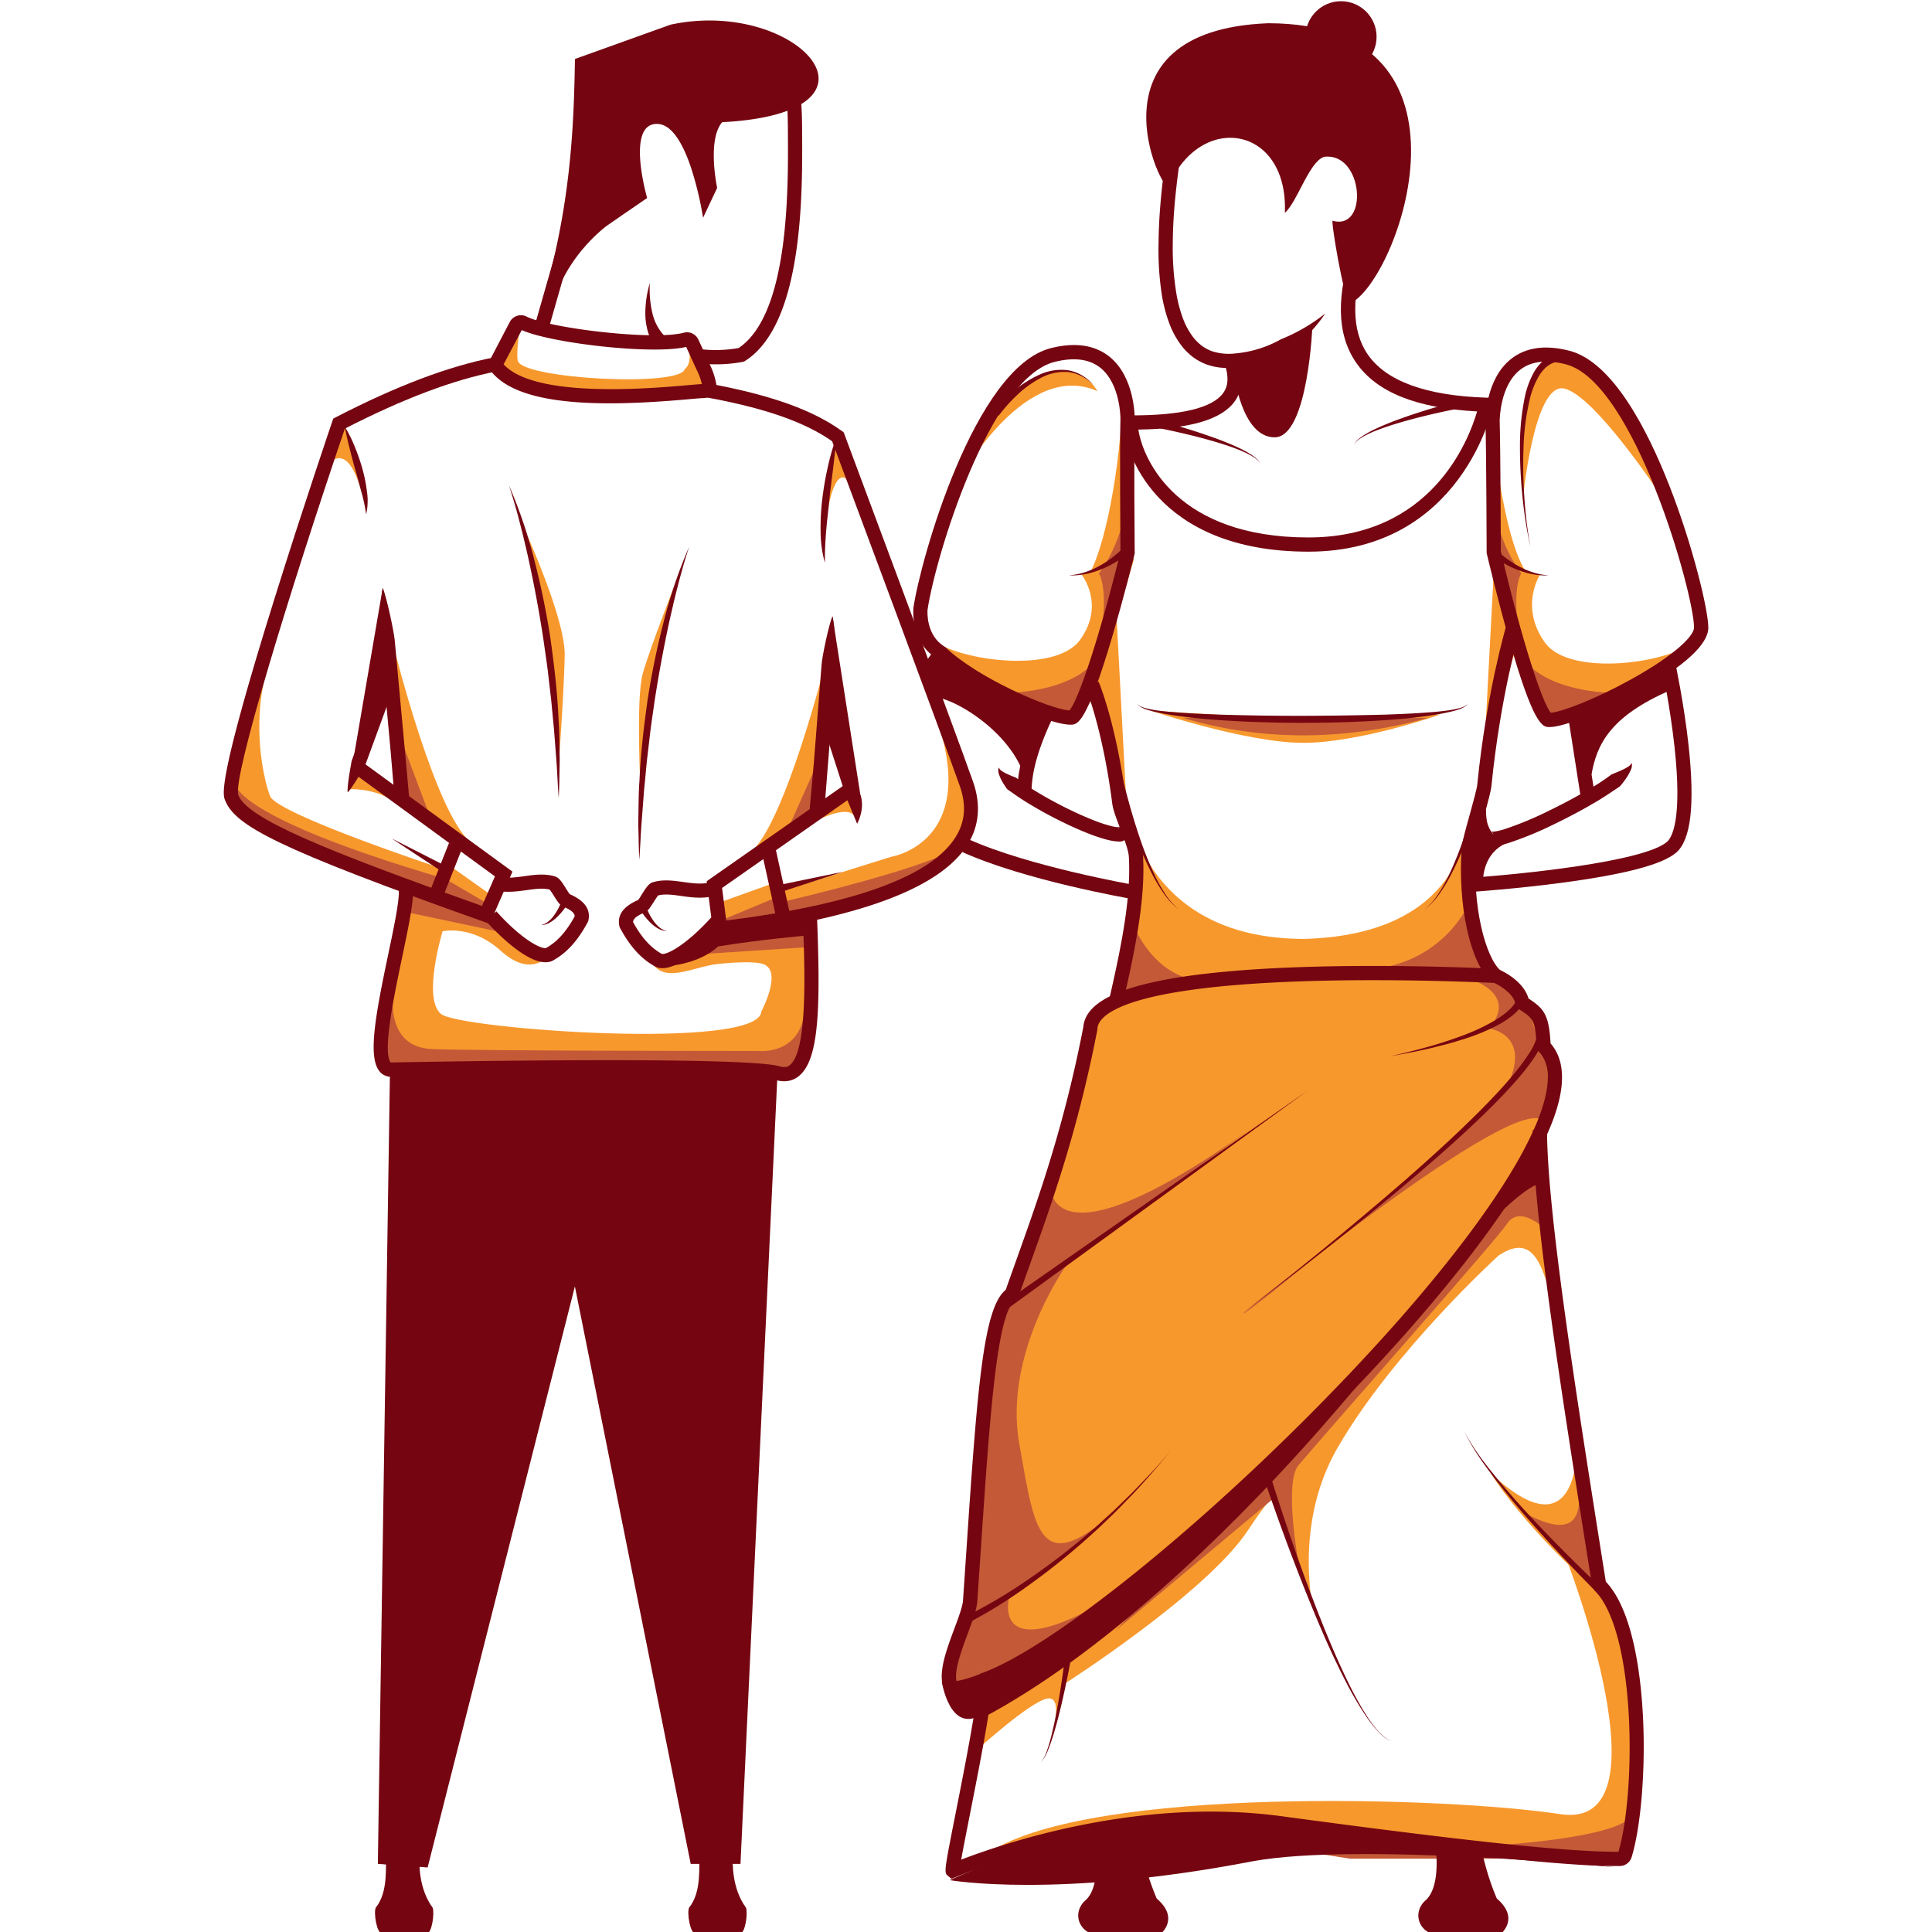 <svg xmlns="http://www.w3.org/2000/svg" viewBox="0 0 700 700">
  <title>Artboard 2 copy 4</title>
  <g id="Midtones">
    <path d="M145.69,322.44l30.67,9.33,21.33,15.33s-5.83,6.83-16.33-2.67-21-7-21-7-7.5,24.5-.5,30,115.43,13.37,116-1c0,0,7.6-14.17,1-17-3-1.28-11.31-.74-17-.13-8.32.9-19,7.13-23.5-.37,14-7.33,20-9.17,20-9.17l36-4.67s5.33,51.33-6.67,53.33-145.33-.67-145.33-.67l-2.67-16.67Z" fill="#f7982d"/>
    <path d="M142.85,235.09s14.85,59.4,27.5,69.85l-25.3-16.5Z" fill="#f7982d"/>
    <path d="M299.35,239.09s-14.85,59.4-27.5,69.85l25.3-16.5Z" fill="#f7982d"/>
    <polygon points="260.85 326.94 280.35 319.94 283.35 331.94 262.35 334.94 260.85 326.94" fill="#f7982d"/>
    <polygon points="163.35 313.94 178.85 324.94 176.35 331.77 157.35 324.94 163.35 313.94" fill="#f7982d"/>
    <path d="M159.35,314.44s-59-19.5-61.5-26-6.5-25.5-1.5-44.5l-5.5,11s-7.5,32-7.5,34.5,20.5,15,20.5,15l53.5,20.5Z" fill="#f7982d"/>
    <path d="M281.35,323.44l41.5-13s29-4.5,18.5-43.5l10.5,21.5s5,28.5-39.5,38-29,5.5-29,5.5Z" fill="#f7982d"/>
    <path d="M191.1,194.19s13.75,30.5,13.5,43.25-2,37.25-2,37.25A650,650,0,0,0,191.1,194.19Z" fill="#f7982d"/>
    <path d="M232.1,286.69s-1.75-33.42.75-42.5,12.5-34.5,12.5-34.5C238.26,236.36,233.44,262.17,232.1,286.69Z" fill="#f7982d"/>
    <path d="M126.35,285.94s8.25-.5,14.75,3.5l-10.75-10.25Z" fill="#f7982d"/>
    <path d="M293.7,298.48s13.46-7.9,16.32-2.33l-2-9.31Z" fill="#f7982d"/>
    <path d="M120.69,166.77s6-5.33,10.33,12l-6-25S122,161.77,120.69,166.77Z" fill="#f7982d"/>
    <path d="M299.85,185.19s2.5-16.25,7.25-11.25l-4.25-15.75Z" fill="#f7982d"/>
    <path d="M188.1,120.44s-1.08,7.56-.5,10.25c1.44,6.62,59.18,9.68,60.5,3,0,0,3-1.5,1.25-9l8.25,16.25-45.5,2.75s-31.75-5.25-33.5-10.5C183.85,126.44,188.1,120.44,188.1,120.44Z" fill="#f7982d"/>
    <path d="M532.36,300.44c-2-1.31-1.86,38.12-59.77,39.75-60.47,0-64.56-50.77-64.56-50.77s7.53,26.07,4.78,34.31S405.93,365,405.93,365s19.93-12.37,66.65-12.37,68.77,2.18,68.77,2.18C531.25,343.68,530.19,323.11,532.36,300.44Z" fill="#f7982d"/>
    <path d="M391.85,208.19s8.76,10.75-.52,23.64-46.91,7.19-54.64-1.05c10.82,12.88,18.05,27.34,51.55,30.43l7.21-7.21,15.46-51.54Z" fill="#f7982d"/>
    <path d="M522,258.83s-29.2,10.31-49.82,10.31-55.3-11.69-55.3-11.69C452.53,259.92,489,261.61,522,258.83Z" fill="#f7982d"/>
    <polygon points="537.69 274.09 549.36 234.44 541.36 204.44 537.69 274.09" fill="#f7982d"/>
    <polygon points="408.03 289.42 396.36 249.77 404.36 219.77 408.03 289.42" fill="#f7982d"/>
    <path d="M409.89,158.13c-1,9.28-1.5-18.5-3.26-11.34-1.37,29.55-8,57.21-13.23,62.87l11.85-1S413.15,211,409.89,158.13Z" fill="#f7982d"/>
    <path d="M553,362.9s-4.12-8.25-18.55-8.25-85.89-8.25-120.25,5.5c-25.42,9.62-20.83,22.79-20.83,22.79l-26,84-8.5,17.5-4.45,87.35s-18.23,39-6.55,45.15c25.42-16.49,98.62-67.83,98.62-67.83s81.77-83.83,103.07-121.62c13.06-26.8,17.18-33,10.31-48.79Z" fill="#f7982d"/>
    <path d="M560.43,464.74c-3-9.56-7-16.86-17.52-9.79,0,0-38,34.56-58.22,69.49-11.44,19.79-11.25,40.74-9.83,53l-13-35,11.48-22,74.21-91.9s10.82-12.71,10.82-4S560.43,464.74,560.43,464.74Z" fill="#f7982d"/>
    <path d="M462.35,546.44s4.77-14.71-10.18,8-66.32,55.53-66.32,55.53l1.39-10.18,87.09-79.36Z" fill="#f7982d"/>
    <path d="M380.85,629.19s4.81-14.8-1.37-13.77-25.25,18.38-25.25,18.38l3.61-16.49,30.41-18.55Z" fill="#f7982d"/>
    <path d="M571.19,525.66s.34,37.79-31.26,7.9c12.44,19.18,32,37,37.11,41.57Z" fill="#f7982d"/>
    <path d="M567.41,564.54s38.48,98.95-2.06,92.76S396.31,647,358.52,671c76-5.16,181.66-4,211.64,2.06h20.61S607.27,587.91,567.41,564.54Z" fill="#f7982d"/>
    <path d="M397.57,141.71s-5.5-11.68-21.64-5.15-26.8,34.7-26.8,34.7S372.15,130.37,397.57,141.71Z" fill="#f7982d"/>
    <path d="M557.85,208.44s-7.35,11.5,1.92,24.39,46.91,7.19,54.64-1.05c-10.82,12.88-18.05,27.34-51.55,30.43L555.65,255l-15.46-51.54Z" fill="#f7982d"/>
    <path d="M541.22,159.13c1,9.28,6.36,51.21,16.49,51.54l-11.85-1S538,212,541.22,159.13Z" fill="#f7982d"/>
    <path d="M551.69,181.44s4-43,15-40.67,34.66,38.17,34.66,38.17L585,145.11s-13.33-18.33-22-14S550.69,143.44,551.69,181.44Z" fill="#f7982d"/>
  </g>
  <g id="Darker_Mids" data-name="Darker Mids">
    <polygon points="147.02 330.44 181.69 337.77 175.02 329.77 147.02 321.77 147.02 330.44" fill="#c45937"/>
    <polygon points="252.69 345.77 293.69 343.11 293.35 334.77 257.02 339.11 252.69 345.77" fill="#c45937"/>
    <path d="M143,355.44s-5.67,24,13.67,24.67,118,.67,118,.67,16.67,2,17-17L291,382.11s1.33,7.67-10.33,6-140-.67-140-.67S136,383.11,143,355.44Z" fill="#c45937"/>
    <polygon points="161.35 318.44 176.69 327.44 175.02 329.77 157.69 324.11 161.35 318.44" fill="#c45937"/>
    <path d="M85,282.44s-6.33,11.67,76.33,36c-4.67,7.33-3.67,5.67-3.67,5.67l-55.33-20.33S82.35,296.77,85,282.44Z" fill="#c45937"/>
    <path d="M261.35,333.44l20-8.33,1,6.67S261.35,339.44,261.35,333.44Z" fill="#c45937"/>
    <path d="M284,326.65s59-13.64,65-21.21l-12.33,12.12s-45.33,17-52,14.24Z" fill="#c45937"/>
    <polygon points="145.02 267.11 157.02 299.11 144.02 288.44 145.02 267.11" fill="#c45937"/>
    <polygon points="296.02 276.77 285.02 301.44 297.02 293.11 296.02 276.77" fill="#c45937"/>
    <path d="M532.31,327.27s-9.33,22-36.67,24l44,.67Z" fill="#c45937"/>
    <path d="M410.64,334.94S418,355.6,438,355.6l-30.67,8Z" fill="#c45937"/>
    <path d="M539.31,372.6s16.74,1.95,6.07,22.28c12.33-17.67,11.6-19.61,11.6-19.61l-3.33-9.33L549,364.27Z" fill="#c45937"/>
    <path d="M539.31,372.6s12.67-11.67-8.67-18.67h10l10,6.67S549.64,368.6,539.31,372.6Z" fill="#c45937"/>
    <path d="M560,408.21s3.67-22.33-3-30.33l-7.33,12c-1.56,7.27-99.1,87.82-99.29,86.06C450.35,475.94,558.39,387.68,560,408.21Z" fill="#c45937"/>
    <path d="M561,446.44s-10-10.68-15-3c-3.48,5.36-57.56,66.46-75.48,87.36-5.47,6.38,0,35.64,0,35.64l-9.33-23.33-57,47.67L508.35,481.11l41.33-54.33H557Z" fill="#c45937"/>
    <path d="M572.17,542.1c.28,10.32-5,13.53-18,7l12,14,13,12Z" fill="#c45937"/>
    <path d="M590.14,657.44c3.05,7.66-63.37,17.84-149,8.5l48,7.5h51l47.5-2.5Z" fill="#c45937"/>
    <path d="M361.17,251.1s32,1.33,39-17.33L388.5,262.1Z" fill="#c45937"/>
    <path d="M398.17,207.77s5,7.33-1.67,33.33l13.33-40.33Z" fill="#c45937"/>
    <path d="M398.17,207.77s11.67-14.67,10-34.67l1.67,27.67S402.84,211.44,398.17,207.77Z" fill="#c45937"/>
    <path d="M588.17,251.1s-32,1.33-39-17.33l11.67,28.33Z" fill="#c45937"/>
    <path d="M551.17,207.77s-5,7.33,1.67,33.33L539.5,200.77Z" fill="#c45937"/>
    <path d="M551.17,207.77s-11.67-14.67-10-34.67l-1.67,27.67S546.5,211.44,551.17,207.77Z" fill="#c45937"/>
    <path d="M428.5,260.1c28.84,8.55,58.53,8.34,89,0" fill="#c45937"/>
    <path d="M380.35,427.11s-5,37.17,72.67-18c-79.33,58-91.33,66-91.33,66Z" fill="#c45937"/>
    <path d="M386.35,458.44s-23,32-17,65,7,52,42,17c-42,42-62,46-62,46l12.33-111.33S378.35,458.44,386.35,458.44Z" fill="#c45937"/>
    <path d="M365.69,578.44s-7.33,26,35.33,1.33l-34.67,28.67L343,613.11l6.33-26.67Z" fill="#c45937"/>
  </g>
  <g id="Main">
    <g>
      <g>
        <path d="M203.1,102.92l-4.49-1c8.08-30.6,9.34-55.92,9.7-80.54L242.95,8.94c45.59-9.9,84.27,31.9,18.71,35.33-5.54,6.41-1.82,23.81-1.82,23.81l-5.11,10.82a120.42,120.42,0,0,0-4.56-18.75c-2.59-7.51-6.34-14.57-11.37-15.2-7.11-.79-7.52,8.05-6.56,15.8a81.16,81.16,0,0,0,2.23,11s-10.65,7.27-15.07,10.39C207.44,91.81,203.1,102.92,203.1,102.92Z" fill="#750511"/>
        <path d="M237.13,125.35a20.71,20.71,0,0,1-2.53-5.71,24.57,24.57,0,0,1-.79-5.9,39.11,39.11,0,0,1,1.64-11.21,37.82,37.82,0,0,0,.91,10.88,17.86,17.86,0,0,0,4.79,8.72Z" fill="#750511"/>
        <path d="M259.15,132a46.17,46.17,0,0,1-6.11-.39l.68-5.11a47.8,47.8,0,0,0,13.9-.4c18.34-12.35,18-57.33,17.85-79-.06-8.24-.37-9.87-.41-10a2.18,2.18,0,0,0,.27.62l4.39-2.7c.35.56.82,1.33.9,12.07.17,22.78.51,70.17-20.63,83.66l-.39.25-.45.1A52,52,0,0,1,259.15,132Z" fill="#750511"/>
        <path d="M220.91,146.13c-18.81,0-35.9-2.58-43-11.63a4,4,0,0,1-.19-4.48l7-13.39a4.55,4.55,0,0,1,6.06-1.93c8.47,4.3,46.26,8.76,57,5.84A4.5,4.5,0,0,1,253,123c1,2.05,1.82,3.95,2.61,5.69h0c.51,1.14.94,2.07,1.29,2.85a26.29,26.29,0,0,1,2.55,7.27,4.48,4.48,0,0,1-.9,3.72,4.59,4.59,0,0,1-3.53,1.7c-.87,0-2.88.19-5.43.41C240.32,145.47,230.39,146.13,220.91,146.13ZM182.47,132c11.28,12.39,52.88,8.77,66.71,7.56,2.31-.2,4-.35,5.11-.4a22.26,22.26,0,0,0-2-5.42c-.36-.79-.79-1.73-1.31-2.88-.72-1.6-1.51-3.31-2.36-5.17-12.42,2.95-49.35-1.43-59.58-6.1Z" fill="#750511"/>
        <path d="M177.42,334.72l-2.26-.8c-75.24-26.72-89.94-34.75-93.63-44-.82-2.06-2.75-6.89,17.94-73.08,10.1-32.32,20.82-63.86,20.93-64.17l.33-1,.92-.48c22.06-11.38,40.82-18.48,57.37-21.71l1,5.06c-15.83,3.09-33.85,9.88-55.07,20.76C104.69,215,84.35,281.48,86.33,288.05c3.46,8.65,31.26,19.92,88.3,40.2l4.7-10.72-51.84-37.85,3-4.16,55.19,40.29Z" fill="#750511"/>
        <path d="M258.6,339.29l-2.56-20,51-35.67,3,4.22-48.42,33.89,1.51,11.8c46.29-5.84,74.26-16,83.15-30.31,3.41-5.48,3.9-11.48,1.5-18.35-5.67-16.21-42.71-115.43-46.29-125-9.85-6.93-24.3-12-45.34-15.85L257,139c22.28,4.1,37.55,9.57,48.06,17.19l.63.46.27.73c.41,1.09,40.65,108.86,46.6,125.86,2.91,8.32,2.24,16-2,22.78-9.92,15.93-40,27-89.45,33Z" fill="#750511"/>
        <rect x="186.49" y="100.91" width="28.13" height="5.15" transform="translate(45.92 267.87) rotate(-74.04)" fill="#750511"/>
        <path d="M138.67,213c1.36,3.09,4.05,15.73,4.34,18.92l1.77,19.16,1.77,19.16,1.91,21c-.48,3.27-2-4.87-2.7-1.58-1.32-3.1-1.91.09-3-3l-1.35-15.89-1.77-19.16-1.77-19.16C137.57,229.18,137.9,216.27,138.67,213Z" fill="#750511"/>
        <path d="M301.62,223.28c.84,3,1.42,15,1.17,18L301.39,259,300,276.78l-1.15,14.64c-1,2.9-1.55,0-2.81,2.93-.8-3-2.22,2.89-2.77-.14l1.6-17.83,1.4-17.77,1.4-17.77C297.87,237.89,300.31,226.16,301.62,223.28Z" fill="#750511"/>
        <path d="M284.08,391.76a10.81,10.81,0,0,1-3.11-.48c-10.25-3.08-104.25-1.89-139.61-1.18h-.19l-.18,0a5.32,5.32,0,0,1-3.74-2.28c-3.9-5.46-1.17-20.23,3.43-42.14,2.1-10,4.08-19.42,3.8-23.21l5.14-.38c.33,4.51-1.63,13.85-3.89,24.65-2.85,13.56-7.15,34.05-4.27,38.09a.58.58,0,0,0,.12.13c8.54-.17,128-2.47,140.89,1.4,2,.6,3,.1,3.65-.41,6.62-5.12,5.47-35,4.78-52.84l5.15-.2c1.29,33.41.59,51.41-6.78,57.11A8.32,8.32,0,0,1,284.08,391.76Z" fill="#750511"/>
        <polygon points="141.3 387.52 136.9 675.33 154.94 676.62 208.29 466.1 250.26 675.33 268.29 675.33 281.71 388.81 141.3 387.52" fill="#750511"/>
        <rect x="151.5" y="313.02" width="19.85" height="5.15" transform="translate(-191.42 349.71) rotate(-68.43)" fill="#750511"/>
        <rect x="278.65" y="307.35" width="5.15" height="25.94" transform="translate(-62.33 68.01) rotate(-12.42)" fill="#750511"/>
        <path d="M141.46,245a46,46,0,0,1,.51,6.16c-.69,1.74-1.3,3.5-2,5.25l-3.86,10.52-3.86,10.52s-4.67,8.23-6.28,9.63c-.33-2.11,1.45-11.41,1.45-11.41l3.86-10.52,3.86-10.52c.63-1.76,3.94-10.9,4.53-12.67C141.07,240.44,139.81,246.35,141.46,245Z" fill="#750511"/>
        <path d="M299.9,259.57c1.54,1.28-.37-7.74.88-6.36.47,1.63,4.18,13.62,4.69,15.23l3.11,9.66s1.2,4.28,3.11,9.66-1.14,10.69-1.14,10.69l-3.76-9.11-3.11-9.66L300.56,270c-.53-1.61-1-3.23-1.58-4.82A39.94,39.94,0,0,1,299.9,259.57Z" fill="#750511"/>
        <path d="M124.93,154.58a50.21,50.21,0,0,1,3.68,7.44,73.61,73.61,0,0,1,2.69,7.83,55,55,0,0,1,1.64,8.15,22.08,22.08,0,0,1-.28,8.35,61.5,61.5,0,0,0-1.69-8c-.71-2.61-1.39-5.23-2.15-7.84s-1.44-5.24-2.11-7.89S125.4,157.33,124.93,154.58Z" fill="#750511"/>
        <path d="M303.08,158.31c-.33,3.85-.77,7.66-1.23,11.46s-1,7.58-1.36,11.36-.86,7.56-1.16,11.35-.51,7.57-.46,11.44a43.36,43.36,0,0,1-1.55-11.5,85.83,85.83,0,0,1,.61-11.58,111.69,111.69,0,0,1,1.95-11.4A82.69,82.69,0,0,1,303.08,158.31Z" fill="#750511"/>
        <polygon points="161.21 316.5 141.89 303.79 162.5 314.27 161.21 316.5" fill="#750511"/>
        <polygon points="282.61 320.58 305.25 315.9 283.27 323.07 282.61 320.58" fill="#750511"/>
        <path d="M140,672.19c-.48,3.88.86,13.1-3.86,19-.82,1.77.33,9.34,2.28,9.34h16.2c1.91,0,2.88-7.58,2.13-9.34-5.15-7.08-4.83-16-4.83-19s-7.56-3.12-9-2C142.24,670.6,140,671.47,140,672.19Z" fill="#750511"/>
        <path d="M253.53,672.19c-.48,3.88.86,13.1-3.86,19-.82,1.77.33,9.34,2.28,9.34h16.2c1.91,0,2.88-7.58,2.13-9.34-5.15-7.08-4.83-16-4.83-19s-7.56-3.12-9-2C255.81,670.6,253.62,671.47,253.53,672.19Z" fill="#750511"/>
        <path d="M197.58,348.64c-7.71,0-19.17-12.31-21.58-15l3.84-3.44c9.25,10.31,16.25,13.73,18,13.28,4-2.21,7.31-5.87,10.38-11.48,0-.64-.3-1.91-4.15-3.51-1.17-.49-1.9-1.58-3.32-3.81-.46-.72-1.18-1.87-1.6-2.36-2.48-.64-5.34-.23-8.36.19-3.43.48-7.32,1-11.35.13l1.13-5c3.11.7,6.22.26,9.51-.2,3.6-.51,7.31-1,11,.1,1.48.46,2.45,1.9,4,4.42.41.64,1,1.56,1.31,2,5.43,2.35,7.7,5.57,6.78,9.56l-.08.33-.16.3c-3.67,6.82-7.75,11.27-12.84,14l-.27.12A5.93,5.93,0,0,1,197.58,348.64Zm1.37-26.48Z" fill="#750511"/>
        <path d="M206.19,326.64a26.89,26.89,0,0,1-1.95,2.92,22.32,22.32,0,0,1-2.29,2.6,12.75,12.75,0,0,1-2.75,2.1,6.83,6.83,0,0,1-3.25.93,6.5,6.5,0,0,0,2.89-1.46,11.8,11.8,0,0,0,2.13-2.41,20.71,20.71,0,0,0,1.63-2.78,24.78,24.78,0,0,0,1.23-2.93Z" fill="#750511"/>
        <path d="M240,350.79a5.93,5.93,0,0,1-2.21-.4l-.27-.12c-5.09-2.75-9.17-7.2-12.84-14l-.16-.3-.08-.33c-.93-4,1.35-7.21,6.78-9.56.33-.41.91-1.33,1.31-2,1.59-2.52,2.57-4,4-4.42,3.67-1.12,7.38-.6,11-.1,3.29.46,6.4.9,9.51.2l1.13,5c-4,.9-7.92.36-11.35-.13-3-.43-5.88-.83-8.36-.19-.41.49-1.14,1.64-1.6,2.36-1.41,2.23-2.14,3.32-3.32,3.81-3.85,1.61-4.2,2.88-4.15,3.51,3.07,5.61,6.38,9.26,10.38,11.48,1.7.45,8.71-3,18-13.28l3.84,3.44C259.21,338.48,247.74,350.79,240,350.79Zm-1.37-26.48" fill="#750511"/>
        <path d="M233.79,327.75a24.79,24.79,0,0,0,1.23,2.93,20.73,20.73,0,0,0,1.63,2.78,11.8,11.8,0,0,0,2.13,2.41,6.5,6.5,0,0,0,2.89,1.46,6.84,6.84,0,0,1-3.25-.93,12.73,12.73,0,0,1-2.75-2.1,22.28,22.28,0,0,1-2.29-2.6,26.83,26.83,0,0,1-1.95-2.92Z" fill="#750511"/>
        <path d="M249.66,198.17q-2.22,6.87-4,13.84c-.6,2.32-1.2,4.64-1.73,7s-1.1,4.66-1.6,7q-3,14-5.2,28.25c-.65,4.74-1.41,9.47-1.9,14.24l-.85,7.14-.68,7.16-.35,3.58-.27,3.59-.55,7.18c-.4,4.79-.52,9.59-.91,14.39q-.15-3.6-.23-7.21c0-2.41-.17-4.82-.12-7.22.12-4.81.07-9.64.43-14.44.42-9.63,1.56-19.22,2.89-28.77a288.12,288.12,0,0,1,5.8-28.34A178.21,178.21,0,0,1,249.66,198.17Z" fill="#750511"/>
        <path d="M184.4,175.84a178.21,178.21,0,0,1,9.27,27.36,288.12,288.12,0,0,1,5.8,28.34c1.32,9.55,2.47,19.14,2.89,28.77.36,4.81.31,9.63.43,14.44,0,2.41-.09,4.82-.12,7.22s-.13,4.81-.23,7.21c-.39-4.8-.52-9.6-.91-14.39l-.55-7.18L200.7,264l-.35-3.58-.68-7.16-.85-7.14c-.49-4.77-1.25-9.5-1.9-14.24q-2.15-14.21-5.2-28.25-.75-3.51-1.6-7c-.53-2.34-1.13-4.66-1.73-7Q186.63,182.7,184.4,175.84Z" fill="#750511"/>
        <path d="M429.83,32c-.41,6.37-.88,12.66-1.18,18.94-1.11,6.14-1.94,12.33-2.61,18.53s-1.07,12.4-1.12,18.59a102,102,0,0,0,1.31,18.34,49,49,0,0,0,2.27,8.67,26.05,26.05,0,0,0,4.11,7.49,17.86,17.86,0,0,0,2.94,2.8,16,16,0,0,0,3.51,1.87,19.7,19.7,0,0,0,8.25.85,41.43,41.43,0,0,0,16.86-5.18,64.45,64.45,0,0,0,16-9.32,53.19,53.19,0,0,1-13.58,13.83,46.29,46.29,0,0,1-19,5.81,32.07,32.07,0,0,1-5.14,0,22.59,22.59,0,0,1-5.24-1.15,21.07,21.07,0,0,1-4.79-2.55,23,23,0,0,1-3.88-3.69,31.12,31.12,0,0,1-5-9,54.1,54.1,0,0,1-2.52-9.57A107,107,0,0,1,419.77,88c.05-6.4.49-12.76,1.15-19.09s1.58-12.61,2.6-18.87A170.65,170.65,0,0,1,429.83,32Z" fill="#750511"/>
        <path d="M423.4,67.42c-2.06,3.41-31.35-56.34,36.07-59,81.15,0,47,93.82,29.63,101.55-2.32-1.51-7.29-32.16-6.18-29.95,13.2,3.54,10.95-25.12-3.22-23.19-5.47,1.93-9.63,16.31-14.17,20.29C466.82,45.52,435,40.37,423.4,67.42Z" fill="#750511"/>
        <path d="M474.07,199.88c-55.61,0-67-36.92-67-46.8V150.5h2.58c18.34.06,29.65-2.69,33.54-8.1,1.87-2.61,2.06-6,.57-10.39l4.88-1.66c2,6,1.61,11-1.26,15.05-4.75,6.62-16.19,10-34.93,10.24,1.73,11.31,14.4,39.09,61.61,39.09,44.46,0,58-35,61.13-45.66-22.15-1.2-36.54-7-43.92-17.8-7-10.25-7.27-24.33-.75-43l4.87,1.7c-5.86,16.8-5.82,29.73.14,38.41,6.64,9.69,21.12,15,43,15.7l3,.1-.61,3C540.89,147.68,529.63,199.88,474.07,199.88Z" fill="#750511"/>
        <path d="M561.39,263.43c-2.38,0-5.64,0-14.78-32.26-4.27-15.08-7.87-30.35-7.9-30.5l-.07-.29v-.29c0-.36-.11-36.25-.43-47.36v0c0-.62-.11-15.24,9.28-22.68,5.27-4.18,12.33-5.2,21-3,15.76,3.94,28.46,28.77,36.34,48.9,8.63,22,14.13,45.23,14.13,51.5,0,4.17-4.38,11.58-25.26,23.18C582.42,256.79,567.29,263.43,561.39,263.43Zm-17.6-63.66c7.8,33.16,15.2,55.36,18.12,58.48,4.3-.39,16.63-5.19,29.26-12.21,15.62-8.68,22.61-15.63,22.61-18.68,0-12.2-21.67-89.17-46.57-95.4-7-1.75-12.55-1.06-16.5,2.07-7.29,5.76-7.35,18.07-7.35,18.57C543.66,163.26,543.77,196.29,543.78,199.78Z" fill="#750511"/>
        <path d="M387.92,262.57c-5,0-15.18-4-23-7.71-10.76-5.13-20.07-11.07-25.6-16.32-9.37-5.86-8.44-17.56-8.39-18.06l0-.14c2.5-17.27,22.09-87.28,49.91-94.23,8.64-2.16,15.7-1.14,21,3,9.39,7.44,9.29,22.06,9.28,22.68-.32,11,0,48.09,0,48.46v.32l-.08.31c0,.15-3.73,15.15-8.11,30C393.55,262.57,390.3,262.57,387.92,262.57ZM336.06,221c-.06.84-.47,9.28,6.18,13.29l.25.15.21.2c11.29,10.85,37.39,22.25,44.74,22.77,2.93-3,10.49-24.78,18.52-57.39,0-3.7-.3-37.74,0-48.29,0-.09.06-12.7-7.35-18.54-4-3.12-9.5-3.82-16.5-2.07C358.54,137,338.85,201.93,336.06,221Z" fill="#750511"/>
        <path d="M533.65,323.11l-.34-5.14c16.72-1.12,62-5.62,70.64-12.92,1.78-1.51,5.63-7.87,2.78-34.25-1.62-15-4.62-29-4.65-29.15l5-1.09c0,.14,3.09,14.42,4.74,29.68,2.32,21.5.82,34.17-4.58,38.74-5.08,4.3-18.68,7.86-41.58,10.89C549.17,322.06,533.81,323.1,533.65,323.11Z" fill="#750511"/>
        <path d="M538.42,293.06a23.35,23.35,0,0,0,.3,4.4,11,11,0,0,0,1.47,3.67,8.17,8.17,0,0,0,.55.77l.29.36s0,0,0,0l0-.12a2,2,0,0,0-.12-.22,2.28,2.28,0,0,0-.25-.3c-.28-.25-.18-.31,0-.32a3.67,3.67,0,0,0,.7,0,22.73,22.73,0,0,0,3.84-.9,125,125,0,0,0,16-6.65c5.25-2.55,10.43-5.31,15.41-8.31a71.88,71.88,0,0,0,7.19-4.79c1.32-.6,2.72-1.08,4-1.73a14.6,14.6,0,0,0,1.9-1,3.12,3.12,0,0,0,1.45-1.53,3.51,3.51,0,0,1-.24,2.46,16.51,16.51,0,0,1-1.13,2.21,27.57,27.57,0,0,1-2.87,3.87c-2.56,1.72-5.05,3.42-7.65,5-5.16,3.1-10.44,5.91-15.83,8.53a129.38,129.38,0,0,1-16.75,6.94,27.28,27.28,0,0,1-4.8,1.09,4.31,4.31,0,0,1-3.69-.71,3.53,3.53,0,0,1-.68-.65,2.91,2.91,0,0,1-.29-.44l-.12-.24a.76.76,0,0,1,0-.09l-.19-.64a12.13,12.13,0,0,1-.31-1.28,12,12,0,0,1,.1-5A17,17,0,0,1,538.42,293.06Z" fill="#750511"/>
        <path d="M407.58,291.34a18.15,18.15,0,0,1,1.64,3.83,12.14,12.14,0,0,1,.39,4.44,13.54,13.54,0,0,1-.44,2.29l-.17.57,0,.14a1,1,0,0,1-.09.23,3.29,3.29,0,0,1-.46.71,4.2,4.2,0,0,1-2.07,1.31,5,5,0,0,1-1.53,0c-.45,0-.86-.06-1.25-.11a21.5,21.5,0,0,1-2.21-.43,60,60,0,0,1-7.86-2.65c-2.51-1-5-2.12-7.39-3.27a153.18,153.18,0,0,1-14.16-7.7c-2.31-1.41-4.53-3-6.8-4.58a2.58,2.58,0,0,1-.7-.81l-.61-.92c-.39-.62-.78-1.25-1.12-1.92a13.4,13.4,0,0,1-.86-2.12,3.29,3.29,0,0,1,0-2.27,2.9,2.9,0,0,0,1.29,1.4,11.48,11.48,0,0,0,1.68.92c.58.27,1.17.54,1.77.78l.91.35a2.3,2.3,0,0,1,.85.42,56.19,56.19,0,0,0,6.28,4.36,148,148,0,0,0,13.68,7.43c2.34,1.12,4.71,2.18,7.1,3.14a55.36,55.36,0,0,0,7.14,2.42,16.51,16.51,0,0,0,1.68.33,6.36,6.36,0,0,0,.72.06c.21,0,.39-.11.44-.08s0,.14-.29.51a1.61,1.61,0,0,0-.16.32c0,.1,0,0,0,0l.06-.08.26-.33a9.59,9.59,0,0,0,.92-1.42,11.06,11.06,0,0,0,1.14-3.41,18.55,18.55,0,0,0,.19-1.93C407.58,292.71,407.54,292,407.58,291.34Z" fill="#750511"/>
        <rect x="570.44" y="257.87" width="5.15" height="32.38" transform="translate(-35.43 91.71) rotate(-8.88)" fill="#750511"/>
        <path d="M409.81,325.65c-1.56-.27-38.56-6.75-61.16-16.94l2.12-4.7c22,9.92,59.55,16.49,59.92,16.56Z" fill="#750511"/>
        <path d="M373.75,286.06l-5.15-.17c.27-8,2.9-17,8.3-28.37l4.65,2.21C376.47,270.43,374,278.8,373.75,286.06Z" fill="#750511"/>
        <path d="M540.19,355.52c-7.56-6.77-12.11-27.62-10.57-48.48.14-1.93,1.21-5.92,3-12.26,1.16-4.23,2.48-9,2.63-10.57,3.32-33.16,10.33-56.92,10.4-57.16l4.94,1.47c-.07.23-6.95,23.56-10.21,56.2-.18,1.84-1.18,5.54-2.79,11.42-1.19,4.32-2.67,9.7-2.78,11.27-1.55,21,3.4,39.36,8.87,44.26Z" fill="#750511"/>
        <path d="M407,362.76l-5-1.14c4.19-18.41,7.87-36.19,7-51.23-.15-2.45-1.69-6.39-3-9.86s-2.63-6.72-3-9.29c-3.47-27.28-9.63-42.11-9.69-42.26l4.74-2c.26.62,6.49,15.55,10.06,43.62a43.15,43.15,0,0,0,2.64,8.06c1.57,4,3.19,8.17,3.39,11.43C415.05,325.8,411.29,344,407,362.76Z" fill="#750511"/>
        <circle cx="485.88" cy="13.32" r="12.88" fill="#750511"/>
        <path d="M347.6,615.89a6.84,6.84,0,0,1-2.14-.32,5.09,5.09,0,0,1-3.48-3.78c-2.26-5.43.82-13.7,3.8-21.71,1.54-4.13,3-8,3.14-10.29q.66-9.62,1.26-18.57c4-59.73,6.21-87.45,14.21-93.87,1.24-3.53,2.51-7.1,3.82-10.76,8.1-22.66,17.28-48.33,24.29-84.45.61-7.37,9-12.72,25.69-16.36,12.4-2.7,29.51-4.49,50.85-5.3,36.2-1.38,72.65.52,73,.54l.45,0,.42.17c1,.41,9,4,10.89,10.57,5.23,3.49,7.45,5.41,8,16.29,4.08,4.65,5.16,11.41,3.2,20.12-5.76,25.62-39.48,71-90.2,121.4-46.24,45.95-93,82.51-116.8,91.28C354.56,614.08,350.74,615.89,347.6,615.89ZM497.33,355.14c-8.94,0-18.54.13-28.13.5-63.76,2.44-71.3,12.72-71.58,17l0,.32c-7.08,36.58-16.35,62.49-24.52,85.35-1.4,3.91-2.76,7.73-4.08,11.5l-.31.89-.81.48c-6.72,4-9.29,42.1-12.54,90.37q-.6,8.94-1.26,18.57c-.21,3-1.71,7-3.46,11.73-2.29,6.15-5.42,14.58-3.82,18.05l.15.32.06.35c.61.48,4,0,7.78-3.78l.4-.4.53-.19c22.58-8.07,70.05-45.19,115.43-90.28,50.06-49.74,83.25-94.17,88.81-118.87,1.65-7.36.8-12.77-2.53-16.11l-.72-.72,0-1c-.35-9.57-1.49-10.33-5.73-13.16l-1.79-1.21-.17-1.11c-.57-3.6-5.4-6.56-7.67-7.62C538.15,356,519.85,355.14,497.33,355.14Z" fill="#750511"/>
        <path d="M344.75,680.72l-1.22-1c-1.54-1.27-1.54-1.27,2.84-23.4,3-15.15,8.56-43.35,7.75-46.94l4.92-1.53c1.15,3.57-1.42,18.15-7.61,49.48-1.22,6.19-2.48,12.53-3.17,16.45,18.47-7.07,66.15-22.47,116-15.74,66.64,9,103.18,12.89,121.48,12.89h.66c6.32-21.36,6.45-79-8.4-94.41a4.5,4.5,0,0,1-1.22-2.42l-.72-4.5c-9.7-60.94-20.69-130-20.69-160.18h5.15c0,29.77,11,98.63,20.62,159.37l.68,4.28c10.11,10.64,12.77,35.13,13.45,48.82,1,19.07-.73,40-4.1,51a4.51,4.51,0,0,1-4.28,3.2c-18.17.22-55-3.7-123.34-12.93-52.79-7.13-103.21,11.2-117.4,17Z" fill="#750511"/>
        <path d="M412.24,254.84c.09.66.76,1,1.29,1.22a11.32,11.32,0,0,0,1.78.58,35.83,35.83,0,0,0,3.7.72c2.49.37,5,.59,7.52.77,5,.39,10.07.6,15.11.78q15.13.47,30.28.44t30.28-.44c5-.18,10.09-.39,15.11-.78,2.51-.18,5-.4,7.52-.77a35.48,35.48,0,0,0,3.7-.72,11.2,11.2,0,0,0,1.78-.58c.54-.26,1.2-.57,1.29-1.23,0,.68-.68,1.09-1.2,1.4a11.49,11.49,0,0,1-1.75.78,34.6,34.6,0,0,1-3.68,1c-2.48.56-5,1-7.5,1.35-5,.7-10.09,1.18-15.14,1.53-10.12.73-20.25,1-30.39,1s-20.27-.29-30.39-1c-5.06-.36-10.11-.84-15.14-1.53-2.51-.37-5-.79-7.51-1.35a34.67,34.67,0,0,1-3.69-1,11.57,11.57,0,0,1-1.76-.78C412.93,255.93,412.26,255.52,412.24,254.84Z" fill="#750511"/>
        <path d="M559.53,372.5a9.64,9.64,0,0,1-.76,5.35,26.48,26.48,0,0,1-2.29,4.38,70.77,70.77,0,0,1-5.75,7.7c-4.11,4.86-8.55,9.37-13.07,13.79-9.08,8.79-18.58,17.1-28.21,25.23S490,445,480.1,452.79s-19.91,15.46-30,23q15-11.52,29.62-23.47T508.62,428c9.48-8.28,18.82-16.74,27.69-25.63,4.42-4.46,8.74-9,12.69-13.85a68.55,68.55,0,0,0,5.42-7.53,24.11,24.11,0,0,0,2-4,7.36,7.36,0,0,0,.58-3.87Z" fill="#750511"/>
        <polygon points="361.17 473.81 474.23 394.82 362.67 475.91 361.17 473.81" fill="#750511"/>
        <path d="M556,415.21s-31.38,50.62-81.62,106.95c-29.16,32.7-74.69,77.26-118.69,100.44-1.93-18,24.47-27.69,24.47-27.69S471.65,538.23,556,415.21Z" fill="#750511"/>
        <path d="M350,585.58a173.87,173.87,0,0,0,20.68-12.05q10-6.7,19.33-14.33c1.57-1.25,3.07-2.59,4.6-3.88s3.06-2.6,4.53-4l4.46-4.06,4.32-4.2c2.93-2.76,5.63-5.74,8.43-8.63s5.36-6,8-9c-2.61,3.06-5.13,6.21-7.81,9.21s-5.35,6-8.21,8.87l-4.22,4.33-4.36,4.19c-1.44,1.42-2.93,2.77-4.44,4.11s-3,2.72-4.52,4q-9.15,7.92-19.06,14.94a175.51,175.51,0,0,1-20.68,12.8Z" fill="#750511"/>
        <path d="M541.18,273.15c-1.26,5.09-2.68,10.09-4.22,15.07s-3.21,9.91-5.06,14.78a129.2,129.2,0,0,1-6.35,14.27,56.37,56.37,0,0,1-4.08,6.66,24,24,0,0,1-5.38,5.62,23.84,23.84,0,0,0,5.11-5.8A55.84,55.84,0,0,0,525,317a128.26,128.26,0,0,0,5.72-14.42c1.64-4.91,3.1-9.88,4.42-14.88s2.52-10,3.56-15.09Z" fill="#750511"/>
        <path d="M404.64,272.6c1,5,2.24,10.09,3.56,15.09s2.78,10,4.42,14.88A128.26,128.26,0,0,0,418.33,317a55.84,55.84,0,0,0,3.77,6.77,23.84,23.84,0,0,0,5.11,5.8,24,24,0,0,1-5.38-5.62,56.37,56.37,0,0,1-4.08-6.66A129.21,129.21,0,0,1,411.4,303c-1.86-4.87-3.52-9.81-5.06-14.78s-3-10-4.22-15.07Z" fill="#750511"/>
        <path d="M542.09,199.14a34.22,34.22,0,0,0,4.06,3.43,36.92,36.92,0,0,0,4.6,2.85,28.92,28.92,0,0,0,5,2.06,25,25,0,0,0,5.4,1,25.31,25.31,0,0,1-5.55-.37,29.88,29.88,0,0,1-5.41-1.51,38.54,38.54,0,0,1-5.12-2.4,36.18,36.18,0,0,1-4.78-3.18Z" fill="#750511"/>
        <path d="M408.12,201a36.19,36.19,0,0,1-4.78,3.18,38.54,38.54,0,0,1-5.12,2.4,29.87,29.87,0,0,1-5.41,1.51,25.31,25.31,0,0,1-5.55.37,25,25,0,0,0,5.4-1,28.91,28.91,0,0,0,5-2.06,36.93,36.93,0,0,0,4.6-2.85,34.21,34.21,0,0,0,4.06-3.43Z" fill="#750511"/>
        <path d="M359.84,149.08a58.47,58.47,0,0,1,7.69-7.6,39.57,39.57,0,0,1,9.12-5.74,18.76,18.76,0,0,1,10.59-1.55,15.13,15.13,0,0,1,5,1.94,19.7,19.7,0,0,1,4.06,3.41,19.52,19.52,0,0,0-4.22-3.13,14.66,14.66,0,0,0-4.92-1.58,17.81,17.81,0,0,0-10,2.08,38,38,0,0,0-8.4,6,56.42,56.42,0,0,0-6.9,7.69Z" fill="#750511"/>
        <path d="M447,134.62s2.58,23.83,14.81,23.83,13.74-41,13.74-41C475.92,122.16,444.81,133.83,447,134.62Z" fill="#750511"/>
        <path d="M583.69,582.11c-9.91-9.75-19.48-19.77-28.67-30.17q-6.9-7.78-13.27-16c-4.2-5.5-8.29-11.17-11.28-17.43,3.19,6.16,7.43,11.68,11.79,17s9,10.53,13.72,15.55c9.47,10.08,19.34,19.79,29.48,29.16Z" fill="#750511"/>
        <path d="M576.63,280.61c1.84-10.36,6.26-21,29-30.7l-1-8.8s-34.19,17.6-34.19,20.18S576.63,280.61,576.63,280.61Z" fill="#750511"/>
        <path d="M338.56,252.56c8.69.64,33.47,16.33,33.9,36,2.36-20.61,5.15-32,5.15-32l-40.36-21.9Z" fill="#750511"/>
        <path d="M420.84,152.68c6.38,1.72,12.67,3.64,18.87,5.86,3.1,1.12,6.17,2.32,9.15,3.73a39.64,39.64,0,0,1,4.34,2.37c1.34.91,2.81,1.9,3.42,3.47-.7-1.51-2.21-2.38-3.59-3.19a39.16,39.16,0,0,0-4.43-2.05c-3-1.19-6.15-2.18-9.29-3.09-6.28-1.8-12.66-3.29-19-4.58Z" fill="#750511"/>
        <path d="M526.9,148.33c-6.38,1.28-12.77,2.78-19,4.58-3.14.91-6.25,1.9-9.29,3.09a39.16,39.16,0,0,0-4.43,2.05c-1.38.81-2.88,1.68-3.59,3.19.61-1.57,2.08-2.56,3.42-3.47a39.64,39.64,0,0,1,4.34-2.37c3-1.4,6.05-2.61,9.15-3.73,6.2-2.22,12.49-4.14,18.87-5.86Z" fill="#750511"/>
        <path d="M563.75,131.14a9.29,9.29,0,0,0-3.47,1.82,13.73,13.73,0,0,0-2.65,3.21,29.93,29.93,0,0,0-3.27,8.1,86.41,86.41,0,0,0-2.35,17.8,169.3,169.3,0,0,0,.29,18.1,154.78,154.78,0,0,0,2.2,18,155.08,155.08,0,0,1-2.85-17.95,170.29,170.29,0,0,1-.94-18.18,87.94,87.94,0,0,1,1.76-18.22A32,32,0,0,1,555.7,135a16,16,0,0,1,3-3.87,11.77,11.77,0,0,1,4.43-2.5Z" fill="#750511"/>
        <path d="M389.16,594.75c-1.3,7.54-2.76,15-4.49,22.46-.87,3.72-1.81,7.42-2.92,11.07-.56,1.83-1.17,3.64-1.88,5.41a14.2,14.2,0,0,1-2.87,4.91,14.07,14.07,0,0,0,2.57-5c.61-1.8,1.11-3.63,1.56-5.47.9-3.69,1.62-7.42,2.28-11.16,1.3-7.48,2.34-15,3.2-22.55Z" fill="#750511"/>
        <path d="M459.46,532c2.7,8.76,5.57,17.5,8.56,26.19s6.12,17.33,9.46,25.89,6.87,17,10.91,25.3A122,122,0,0,0,495,621.39a45.07,45.07,0,0,0,4.08,5.53,19.58,19.58,0,0,0,2.47,2.39,7.8,7.8,0,0,0,3,1.59,7.85,7.85,0,0,1-3.07-1.52A19.72,19.72,0,0,1,499,627a45.31,45.31,0,0,1-4.23-5.46,122.5,122.5,0,0,1-7-11.94c-4.24-8.18-8-16.61-11.52-25.11s-6.88-17.09-10.08-25.72-6.28-17.31-9.19-26.06Z" fill="#750511"/>
        <path d="M344.13,681.21s38.64,6.87,109.92-6.87c37.78-6.87,130.53,2.15,130.53,2.15s-122.37-17.17-158-17.17S344.13,681.21,344.13,681.21Z" fill="#750511"/>
        <path d="M529.19,453.64c12.29-12.5,24.82-25.43,30.06-24.9L556,415.21S530,448.92,529.19,453.64Z" fill="#750511"/>
        <path d="M537.34,320.22s-1-11.92,10.3-15.46c-6.12-1-10,.64-12.24-11.92-4.83,23.83-3.86,31.56-3.86,31.56S530.58,319.89,537.34,320.22Z" fill="#750511"/>
        <path d="M552.15,362.15a3.36,3.36,0,0,1-.14.68,3.55,3.55,0,0,1-.19.5,5.21,5.21,0,0,1-.45.88,11.94,11.94,0,0,1-1.08,1.52c-.4.45-.82.86-1.23,1.29l-1.33,1.13a36.09,36.09,0,0,1-5.75,3.63,77.37,77.37,0,0,1-12.38,4.94c-2.12.64-4.22,1.32-6.37,1.84s-4.27,1.13-6.43,1.57c-4.29,1-8.64,1.76-13,2.56,4.28-1,8.58-2,12.8-3.19,2.13-.54,4.22-1.22,6.31-1.87s4.16-1.39,6.22-2.13a75.87,75.87,0,0,0,11.87-5.42,34.1,34.1,0,0,0,5.23-3.66l1.14-1.07,1-1.15a9.56,9.56,0,0,0,.77-1.21,3,3,0,0,0,.27-.6,1.56,1.56,0,0,0,.09-.27c0-.06,0-.21,0-.13Z" fill="#750511"/>
        <path d="M341.23,609.24S344.13,628.72,356,621s3.7-15.3-.48-14.65C345.25,610.53,341.23,609.24,341.23,609.24Z" fill="#750511"/>
        <path d="M397.15,671.77s1.29,12.24-3.86,16.75-2.58,12.88,6.44,12.88h20s8.37-5.8-.64-13.53a93.84,93.84,0,0,1-5.8-19.32Z" fill="#750511"/>
        <path d="M520.38,671.77s1.29,12.24-3.86,16.75-2.58,12.88,6.44,12.88h20s8.37-5.8-.64-13.53a93.84,93.84,0,0,1-5.8-19.32Z" fill="#750511"/>
        <rect x="333.56" y="237.72" width="9.32" height="5.15" transform="translate(-53 378.45) rotate(-54.84)" fill="#750511"/>
        <path d="M237.55,350.26s14.06.5,22.65-7.36C276.52,340.28,292,339,292,339l-1.09-5.88-29.26,2.06Z" fill="#750511"/>
      </g>
      <polygon points="301.62 223.28 311.69 287.76 298.98 265.19 301.62 223.28" fill="#750511"/>
      <polygon points="138.67 212.98 126 287.05 141.46 244.97 138.67 212.98" fill="#750511"/>
    </g>
  </g>
</svg>
